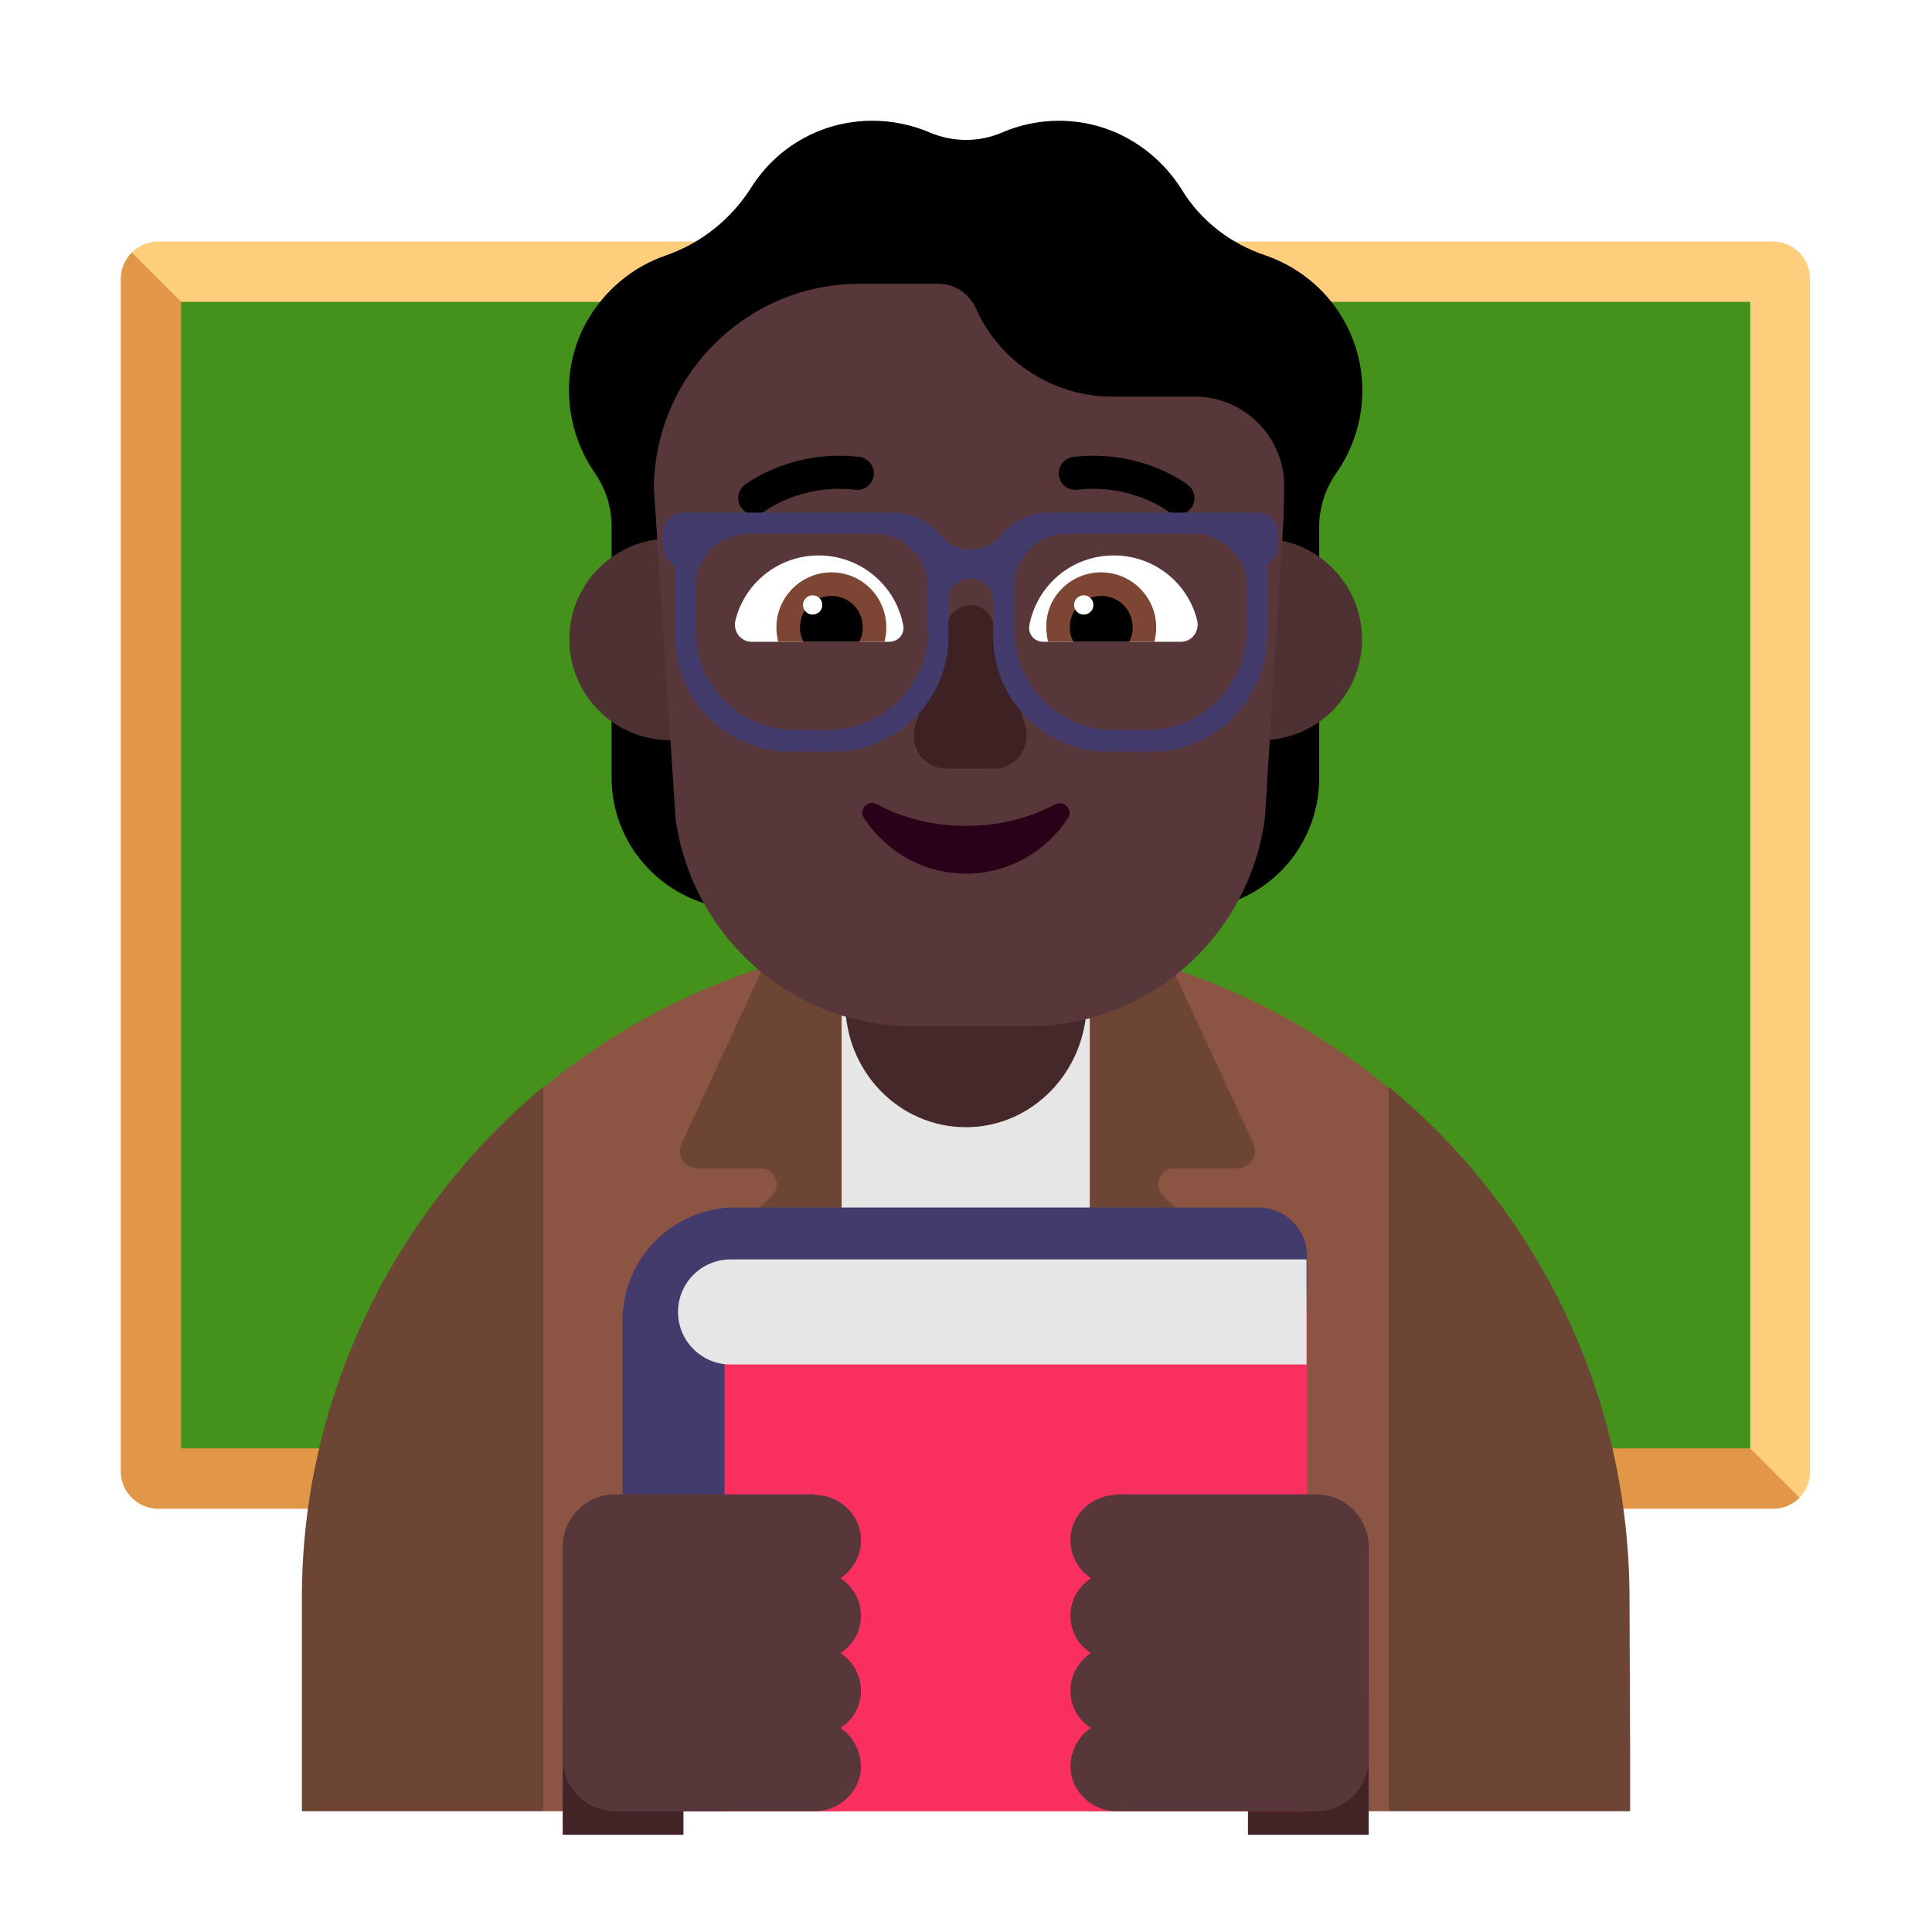 <svg width="1024" height="1024" viewBox="0 0 32 32" fill="none" xmlns="http://www.w3.org/2000/svg">
<g clip-path="url(#clip0_11769_20673)">
<path d="M3 7L10.5 19L27.5 24L29.806 24.806C29.918 24.692 29.985 24.535 29.98 24.36V4.62C29.98 4.28 29.71 4 29.36 4H2.62C2.45 4 2.295 4.07 2.183 4.183L3 7Z" fill="#FFCE7C"/>
<path d="M2.62 24.99H29.37C29.54 24.99 29.695 24.92 29.806 24.806L29 24L3 5L2.183 4.183C2.07 4.295 2 4.45 2 4.62V24.37C2 24.71 2.28 24.99 2.62 24.99Z" fill="#E19747"/>
<path d="M3 23.99V5H28.99V23.99H3Z" fill="#44911B"/>
<path d="M9 18.015C10.903 16.443 13.342 15.5 16 15.5C18.66 15.5 21.099 16.445 23 18.018L24.5 24L23 30H9L7.5 24L9 18.015Z" fill="#8C5543"/>
<path d="M11.29 18.94L12.65 16H14V30L11.2 22.13C11.07 21.78 11.17 21.39 11.43 21.13L12.79 19.8C12.95 19.64 12.84 19.35 12.6 19.35H11.55C11.34 19.35 11.2 19.13 11.29 18.94Z" fill="#6D4534"/>
<path d="M20.76 18.94L19.4 16H18V30L20.85 22.13C20.98 21.78 20.88 21.39 20.62 21.13L19.26 19.8C19.1 19.64 19.21 19.35 19.45 19.35H20.5C20.71 19.35 20.85 19.13 20.76 18.94Z" fill="#6D4534"/>
<path d="M9 18C6.57 20.03 4.99 23.09 5 26.5V30H9V18Z" fill="#6D4534"/>
<path d="M23 18V30H27V29.01C27 29.006 27 29.003 27 29L26.99 26.49C26.99 23.08 25.45 20.02 23 18Z" fill="#6D4534"/>
<path d="M18.05 16.82H13.94V30H18.05V16.82Z" fill="#E6E6E6"/>
<path d="M16 18.67C14.893 18.67 14 17.75 14 16.61V14.05C14 12.91 14.893 11.99 16 11.99C17.107 11.99 18 12.91 18 14.05V16.61C17.99 17.75 17.097 18.67 16 18.67Z" fill="#452829"/>
<path d="M22.25 5.29C21.95 4.77 21.48 4.41 20.96 4.23C20.39 4.04 19.89 3.66 19.58 3.15C19.15 2.46 18.4 2 17.54 2C17.21 2 16.89 2.07 16.61 2.19C16.22 2.36 15.78 2.36 15.39 2.19C15.1 2.07 14.79 2 14.45 2C13.6 2 12.86 2.44 12.44 3.11C12.11 3.63 11.61 4.03 11.03 4.23C10.48 4.42 10 4.81 9.7 5.36C9.27 6.16 9.36 7.12 9.85 7.83C10.03 8.09 10.13 8.4 10.13 8.71V12.88C10.13 13.81 10.72 14.63 11.6 14.94L13.49 15.59V8.17C13.64 8.03 13.76 7.86 13.87 7.67C14.04 7.38 14.14 7.06 14.17 6.75C14.26 6.76 14.36 6.77 14.45 6.77C15.04 6.77 15.58 6.56 15.99 6.2C16.41 6.55 16.94 6.77 17.53 6.77C17.63 6.77 17.72 6.76 17.81 6.75C17.85 7.07 17.94 7.38 18.11 7.67C18.22 7.86 18.35 8.02 18.49 8.17V15.6L20.38 14.95C21.26 14.65 21.85 13.82 21.85 12.89V8.72C21.85 8.41 21.95 8.1 22.13 7.84C22.65 7.1 22.72 6.11 22.25 5.29Z" fill="black"/>
<path d="M12.77 10.59C12.77 11.512 12.022 12.26 11.1 12.26C10.178 12.26 9.43 11.512 9.43 10.59C9.43 9.668 10.178 8.92 11.1 8.92C12.022 8.92 12.77 9.668 12.77 10.59Z" fill="#4E3233"/>
<path d="M22.56 10.59C22.56 11.512 21.812 12.26 20.89 12.26C19.968 12.26 19.22 11.512 19.22 10.59C19.22 9.668 19.968 8.92 20.89 8.92C21.812 8.92 22.56 9.668 22.56 10.59Z" fill="#4E3233"/>
<path d="M10.83 8.076C10.848 6.212 12.371 4.7 14.24 4.7H15.54C15.82 4.7 16.06 4.87 16.17 5.12C16.57 6.01 17.46 6.57 18.43 6.57H19.86C20.66 6.61 21.29 7.28 21.27 8.09L21.258 8.608L20.95 13.56C20.68 15.53 19.01 17 17.02 17H15.12C13.14 17 11.46 15.53 11.19 13.56L10.83 8.076Z" fill="#573739"/>
<path d="M12.332 8.034C12.212 8.127 12.191 8.299 12.284 8.418C12.377 8.538 12.549 8.559 12.668 8.466L12.763 8.404C12.832 8.363 12.935 8.307 13.068 8.255C13.334 8.15 13.713 8.058 14.168 8.112C14.318 8.13 14.454 8.022 14.472 7.872C14.49 7.722 14.382 7.586 14.232 7.568C13.667 7.501 13.196 7.615 12.867 7.745C12.702 7.81 12.572 7.88 12.481 7.934C12.436 7.961 12.4 7.985 12.375 8.002C12.363 8.011 12.353 8.018 12.345 8.023L12.332 8.034Z" fill="black"/>
<path d="M19.726 8.418C19.819 8.299 19.798 8.127 19.678 8.034L19.677 8.032L19.674 8.03L19.665 8.023C19.657 8.018 19.647 8.011 19.635 8.002C19.61 7.985 19.574 7.961 19.529 7.934C19.438 7.88 19.308 7.81 19.143 7.745C18.814 7.615 18.343 7.501 17.778 7.568C17.628 7.586 17.52 7.722 17.538 7.872C17.556 8.022 17.692 8.13 17.842 8.112C18.297 8.058 18.676 8.15 18.942 8.255C19.075 8.307 19.178 8.363 19.247 8.404C19.281 8.424 19.307 8.441 19.323 8.453C19.331 8.458 19.337 8.462 19.34 8.465L19.343 8.467C19.462 8.559 19.633 8.537 19.726 8.418Z" fill="black"/>
<path d="M12.18 10.28C12.33 9.66 12.89 9.2 13.56 9.2C14.25 9.2 14.83 9.69 14.96 10.35C14.99 10.5 14.88 10.63 14.73 10.63H12.45C12.27 10.63 12.14 10.46 12.18 10.28Z" fill="white"/>
<path d="M19.83 10.28C19.68 9.66 19.12 9.2 18.45 9.2C17.75 9.2 17.18 9.69 17.05 10.35C17.02 10.5 17.13 10.63 17.28 10.63H19.56C19.74 10.63 19.87 10.46 19.83 10.28Z" fill="white"/>
<path d="M12.86 10.39C12.86 9.89 13.27 9.48 13.77 9.48C14.28 9.48 14.68 9.89 14.68 10.39C14.68 10.47 14.67 10.55 14.65 10.63H12.89C12.87 10.55 12.86 10.47 12.86 10.39Z" fill="#7D4533"/>
<path d="M19.15 10.39C19.15 9.89 18.74 9.48 18.24 9.48C17.73 9.48 17.32 9.89 17.33 10.39C17.33 10.47 17.34 10.55 17.36 10.63H19.12C19.14 10.55 19.15 10.47 19.15 10.39Z" fill="#7D4533"/>
<path d="M13.77 9.87C14.06 9.87 14.29 10.1 14.29 10.39C14.29 10.48 14.27 10.56 14.23 10.63H13.31C13.27 10.56 13.25 10.48 13.25 10.39C13.25 10.1 13.48 9.87 13.77 9.87Z" fill="black"/>
<path d="M18.24 9.87C17.95 9.87 17.72 10.1 17.72 10.39C17.72 10.48 17.74 10.56 17.78 10.63H18.7C18.74 10.56 18.76 10.48 18.76 10.39C18.76 10.1 18.53 9.87 18.24 9.87Z" fill="black"/>
<path d="M13.62 10.02C13.62 10.108 13.548 10.18 13.46 10.18C13.372 10.18 13.3 10.108 13.3 10.02C13.3 9.932 13.372 9.86 13.46 9.86C13.548 9.86 13.62 9.932 13.62 10.02Z" fill="white"/>
<path d="M18.11 10.02C18.11 10.108 18.038 10.18 17.95 10.18C17.862 10.18 17.79 10.108 17.79 10.02C17.79 9.932 17.862 9.86 17.95 9.86C18.038 9.86 18.11 9.932 18.11 10.02Z" fill="white"/>
<path d="M15.69 10.31L15.16 12.02C15.05 12.37 15.31 12.73 15.68 12.73H16.46C16.83 12.73 17.09 12.37 16.98 12.02L16.45 10.31C16.34 9.93 15.81 9.93 15.69 10.31Z" fill="#3D2123"/>
<path d="M16 13.68C15.46 13.68 14.95 13.55 14.52 13.32C14.37 13.24 14.22 13.41 14.31 13.55C14.67 14.1 15.29 14.47 16 14.47C16.71 14.47 17.33 14.1 17.69 13.55C17.78 13.41 17.62 13.25 17.48 13.32C17.05 13.55 16.55 13.68 16 13.68Z" fill="#290118"/>
<g filter="url(#filter0_d_11769_20673)">
<path d="M9.32 24.1C9.32 23.55 9.77 23.1 10.32 23.1C10.88 23.1 11.32 23.55 11.32 24.1V26.39H9.32V24.1Z" fill="#422426"/>
<path d="M22.67 24.1C22.67 23.55 22.22 23.1 21.67 23.1C21.11 23.1 20.67 23.55 20.67 24.1V26.39H22.67V24.1Z" fill="#422426"/>
</g>
<path d="M20.83 8.49H17.36C17.06 8.49 16.78 8.63 16.59 8.86C16.47 9.01 16.29 9.1 16.08 9.1C15.87 9.1 15.69 9.01 15.57 8.86C15.38 8.63 15.1 8.49 14.8 8.49H11.32C11.13 8.49 10.98 8.64 10.98 8.83V9.05C10.98 9.16 11.03 9.25 11.11 9.31C11.15 9.34 11.18 9.39 11.18 9.44V10.54C11.18 11.59 12.03 12.45 13.09 12.45H13.8C14.85 12.45 15.71 11.6 15.71 10.54V9.93C15.72 9.73 15.88 9.58 16.08 9.58C16.28 9.58 16.44 9.74 16.45 9.94V9.96C16.45 9.96 16.45 9.96 16.45 9.97V10.54C16.45 11.59 17.3 12.45 18.36 12.45H19.07C20.12 12.45 20.98 11.6 20.98 10.54V9.43C20.98 9.38 21 9.33 21.04 9.3C21.12 9.24 21.17 9.14 21.17 9.04V8.83C21.17 8.64 21.02 8.49 20.83 8.49ZM15.37 10.44C15.37 11.35 14.63 12.09 13.72 12.09H13.17C12.26 12.09 11.52 11.35 11.52 10.44V9.72C11.52 9.23 11.91 8.84 12.4 8.84H14.48C14.97 8.84 15.36 9.23 15.36 9.72V10.44H15.37ZM20.65 10.44C20.65 11.35 19.91 12.09 19 12.09H18.45C17.54 12.09 16.8 11.35 16.8 10.44V9.72C16.8 9.23 17.19 8.84 17.68 8.84H19.77C20.26 8.84 20.65 9.23 20.65 9.72V10.44Z" fill="#433B6B"/>
<path d="M11.31 22.88V30H21.65V21.81C21.65 21.36 21.29 21 20.84 21H13.2C12.15 20.99 11.31 21.84 11.31 22.88Z" fill="#F92F60"/>
<path d="M10.31 30V21.88C10.31 20.84 11.15 19.99 12.2 20H20.84C21.29 20 21.65 20.36 21.65 20.81V21.435H12V30H10.31Z" fill="#433B6B"/>
<path d="M21.64 20.86H12.1C11.62 20.86 11.23 21.25 11.23 21.73C11.23 22.21 11.62 22.6 12.1 22.6H21.64V20.86Z" fill="#E6E6E6"/>
<path d="M14.26 25.49C14.25 25.08 13.9 24.76 13.49 24.76V24.75H10.19C9.71 24.75 9.32 25.14 9.32 25.62V29.13C9.32 29.61 9.71 30 10.19 30H13.49C13.9 30 14.25 29.68 14.26 29.27C14.26 29 14.13 28.76 13.92 28.62C14.13 28.49 14.26 28.26 14.26 28C14.26 27.74 14.12 27.51 13.92 27.38C14.13 27.25 14.26 27.02 14.26 26.76C14.26 26.5 14.12 26.27 13.92 26.14C14.13 26 14.27 25.76 14.26 25.49Z" fill="#573739"/>
<path d="M17.73 25.49C17.74 25.08 18.09 24.76 18.5 24.76V24.75H21.8C22.28 24.75 22.67 25.14 22.67 25.62V29.13C22.67 29.61 22.28 30 21.8 30H18.5C18.09 30 17.74 29.68 17.73 29.27C17.73 29 17.86 28.76 18.07 28.62C17.86 28.49 17.73 28.26 17.73 28C17.73 27.74 17.87 27.51 18.07 27.38C17.86 27.25 17.73 27.02 17.73 26.76C17.73 26.5 17.87 26.27 18.07 26.14C17.86 26 17.72 25.76 17.73 25.49Z" fill="#573739"/>
</g>
<defs>
<filter id="filter0_d_11769_20673" x="5.32" y="23.1" width="21.35" height="11.29" filterUnits="userSpaceOnUse" color-interpolation-filters="sRGB">
<feFlood flood-opacity="0" result="BackgroundImageFix"/>
<feColorMatrix in="SourceAlpha" type="matrix" values="0 0 0 0 0 0 0 0 0 0 0 0 0 0 0 0 0 0 127 0" result="hardAlpha"/>
<feOffset dy="4"/>
<feGaussianBlur stdDeviation="2"/>
<feColorMatrix type="matrix" values="0 0 0 0 0 0 0 0 0 0 0 0 0 0 0 0 0 0 0.25 0"/>
<feBlend mode="normal" in2="BackgroundImageFix" result="effect1_dropShadow_11769_20673"/>
<feBlend mode="normal" in="SourceGraphic" in2="effect1_dropShadow_11769_20673" result="shape"/>
</filter>
<clipPath id="clip0_11769_20673">
<rect width="32" height="32" fill="white"/>
</clipPath>
</defs>
</svg>
